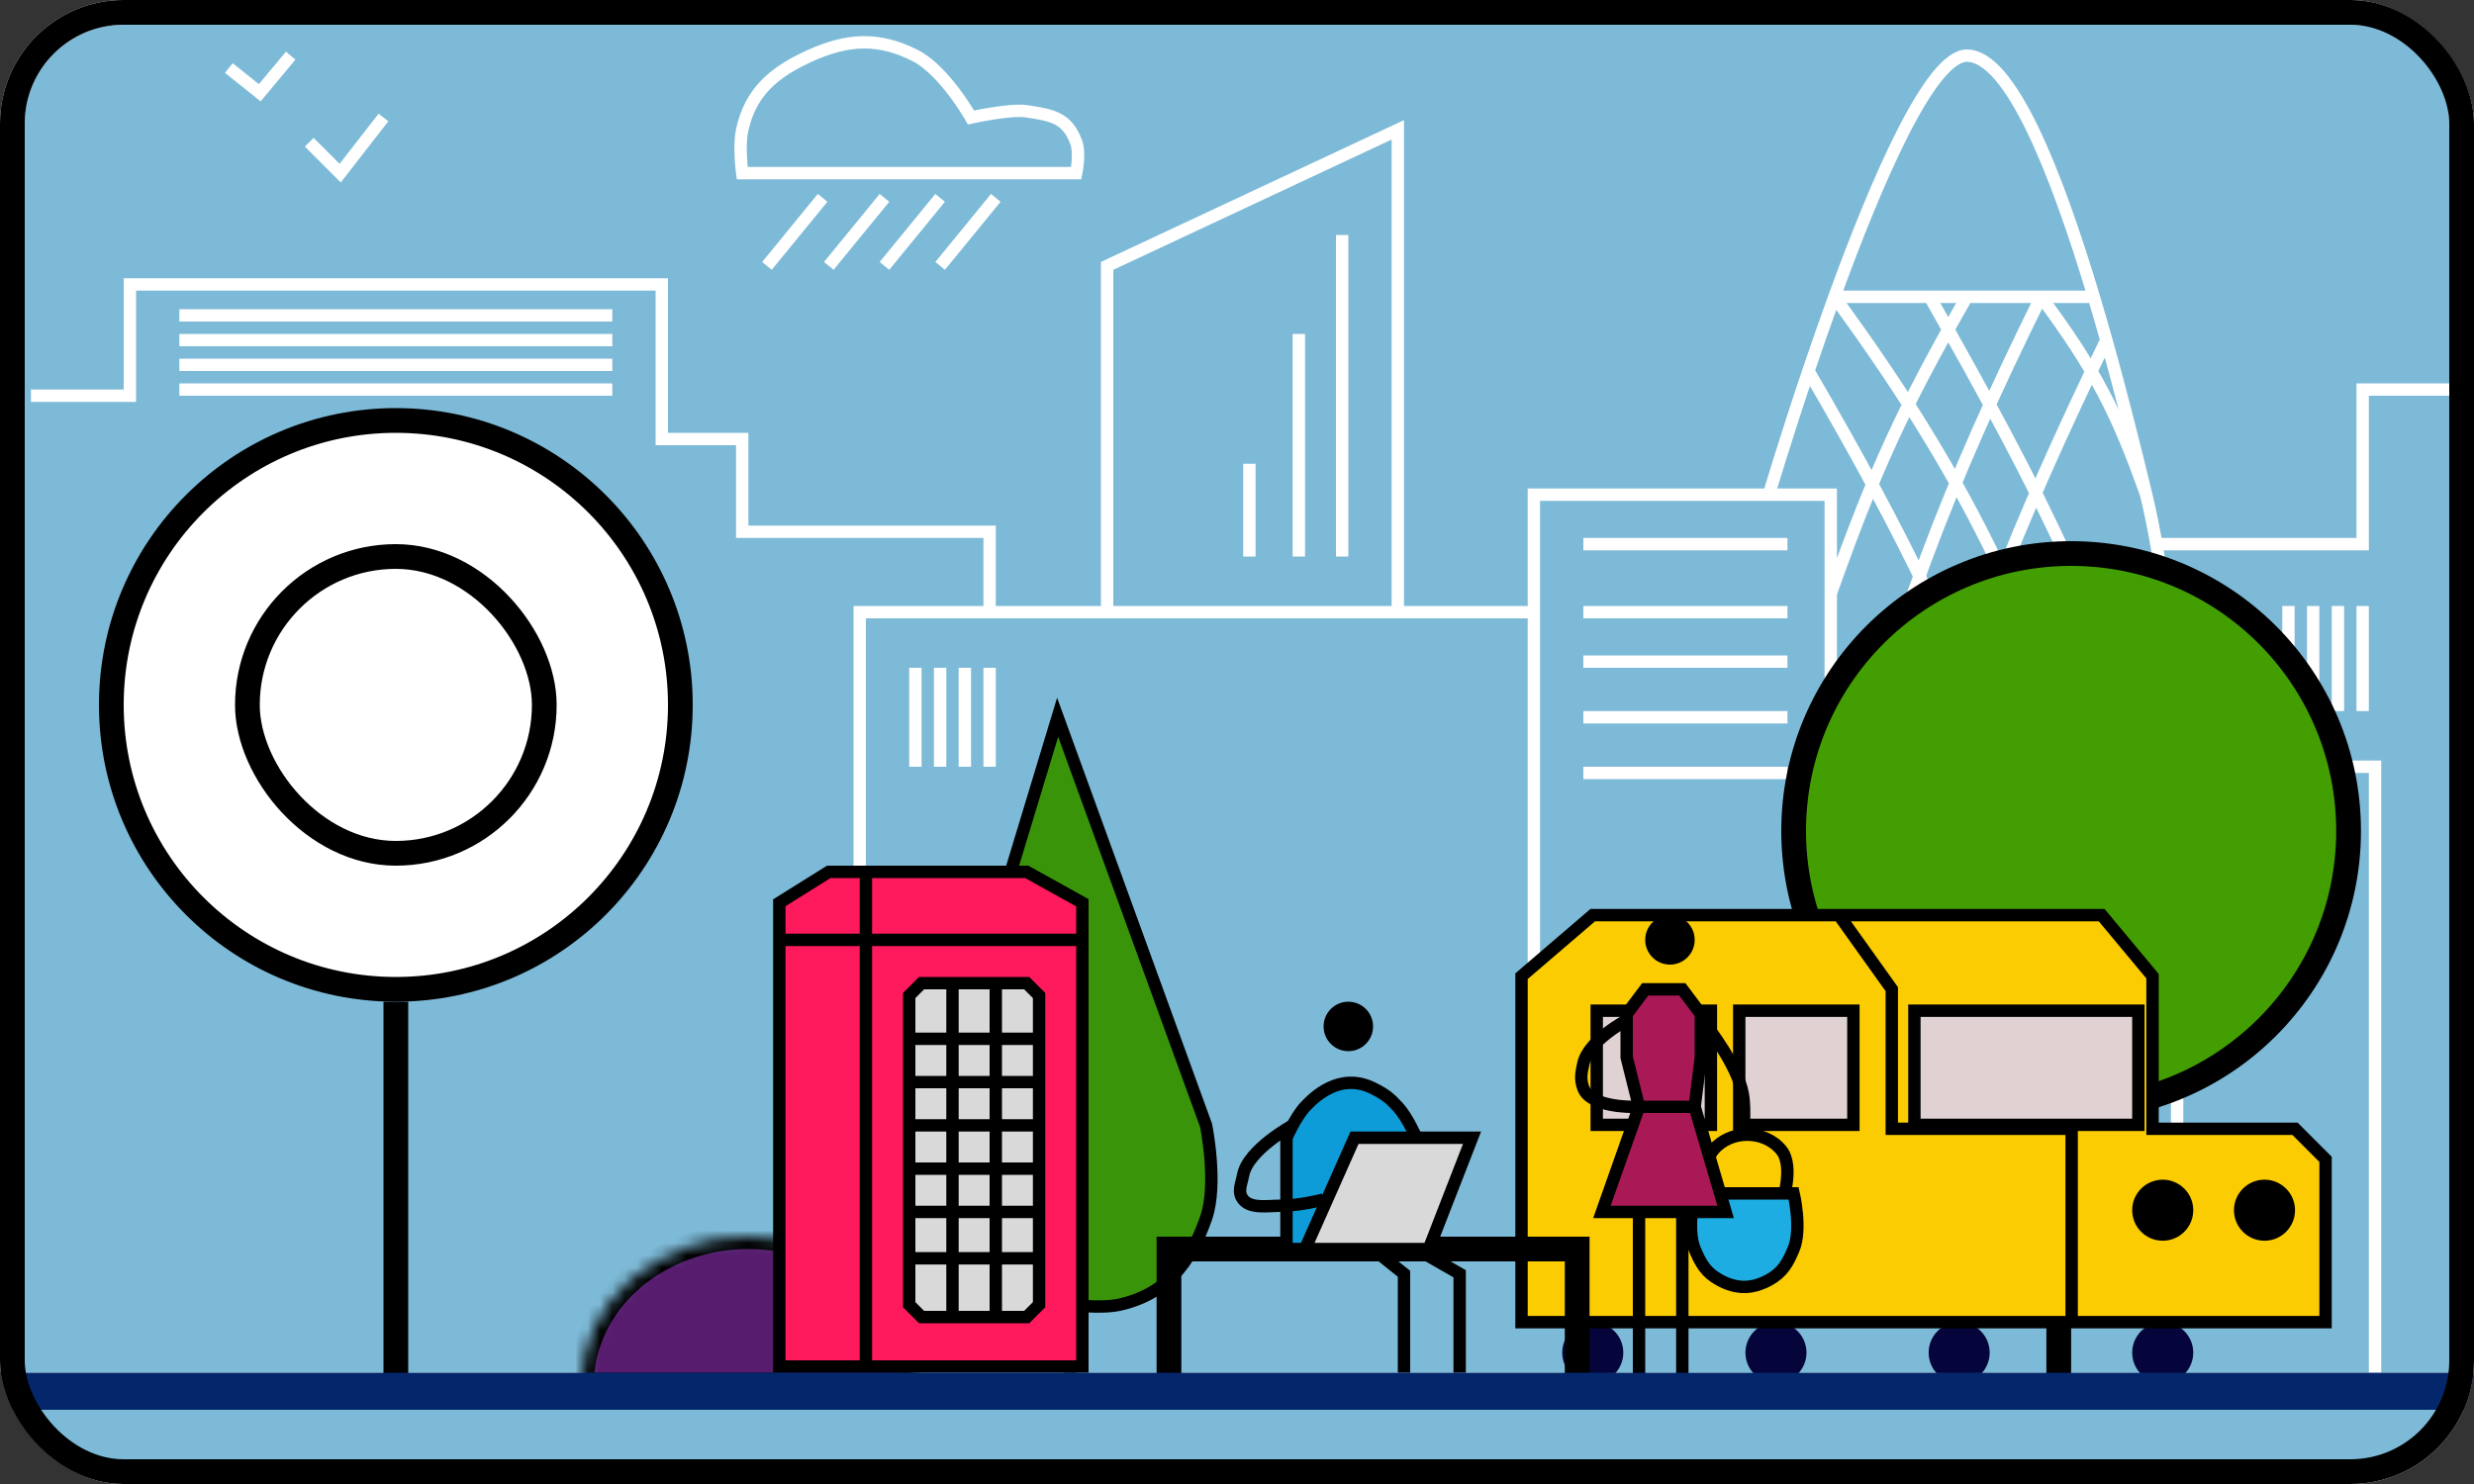 <svg width="200" height="120" viewBox="0 0 200 120" fill="none" xmlns="http://www.w3.org/2000/svg">
<rect x="0" y="0" width="200" height="120" fill="#333333" stroke="none"/>
<g clip-path="url(#clip0_3_3346)">
<rect width="200" height="120" rx="10" fill="white"/>
<path d="M2 10C2 5.582 5.582 2 10 2H190C194.418 2 198 5.582 198 10V111H2V10Z" fill="#7DBAD7"/>
<path d="M2.5 32H10.5V23H53.5V35.5H60V43H80V49.5M80 49.5H69.5V94M80 49.5H89.5M69.5 113V111M124 49.5V40H143M124 49.5H113M124 49.5V91.5M89.5 49.5V21.5L113 10.5V49.5M89.5 49.5H113M143 40H148V48M143 40C143 40 144.286 35.652 146.193 30M173.5 40C171.155 33.353 169.33 29.837 165 24M173.5 40C172.643 36.43 171.542 32.003 170.277 27.5M173.5 40C173.81 41.293 174.083 42.634 174.323 44M176 69.5C170.279 50.108 165.131 40.13 156 24M176 69.5C176 69.5 176.089 66.457 175.966 62M176 69.5V91.25M101 37.5V45M105 27V45M108.5 19V45M14.5 25.5H49.5M14.5 27.5H49.5M14.5 29.5H49.5M14.5 31.5H49.5M74 54V62M76 54V62M78 54V62M80 54V62M128 44H144.5M144.5 49.5H128M144.5 53.5H128M144.5 58H128M144.5 62.5H128M148.293 24C151.718 14.582 156.069 4.5 159 4.5C162.522 4.5 166.25 13.933 169.263 24M148.293 24C147.54 26.07 146.832 28.108 146.193 30M148.293 24C159.972 39.952 164.035 50.009 171 69.5M148.293 24H156M169.263 24H165M169.263 24C169.611 25.163 169.949 26.334 170.277 27.5M146.193 30C154.199 43.727 158.311 52.397 165 69.5M156 24H159M165 24C157.268 39.674 153.561 49.67 148 69.5M165 24H159M148 69.5V48M148 69.5V91.25M159 24C153.911 32.866 151.498 38.118 148 48M170.277 27.5C162.744 43.106 159.217 52.328 154 69.5M174.323 44H191V31.5H200M174.323 44C175.421 50.251 175.827 57.011 175.966 62M175.966 62H192V113M185 49V57.5M187 49V57.5M189 49V57.5M191 49V57.5M62 21.5L66.5 16M67 21.5L71.5 16M71.5 21.5L76 16M76 21.5L80.5 16M18.5 5.5L21 7.5L23.5 4.5M25 11.5L27.5 14L31 9.5M60 14H87C87 14 87.337 12.416 87 11.5C86.274 9.526 85.08 9.313 83 9C81.648 8.797 78.5 9.5 78.5 9.5C78.5 9.5 76.341 5.692 74 4.5C71.042 2.994 68.526 3.134 65.5 4.5C62.603 5.808 60.685 7.396 60 10.5C59.706 11.835 60 14 60 14Z" stroke="white"/>
<line x1="166.431" y1="111.24" x2="166.431" y2="90.621" stroke="black" stroke-width="2"/>
<line x1="160.64" y1="90.851" x2="166.263" y2="96.475" stroke="black" stroke-width="2"/>
<circle cx="167.431" cy="67.191" r="22.431" fill="#439E02" stroke="black" stroke-width="2"/>
<circle cx="154.309" cy="84.061" r="8.372" fill="#439E02" stroke="black" stroke-width="2"/>
<circle cx="2.468" cy="2.468" r="2.468" transform="matrix(-1 0 0 1 177.304 106.911)" fill="#05053C"/>
<circle cx="2.468" cy="2.468" r="2.468" transform="matrix(-1 0 0 1 160.848 106.911)" fill="#05053C"/>
<circle cx="2.468" cy="2.468" r="2.468" transform="matrix(-1 0 0 1 146.038 106.911)" fill="#05053C"/>
<circle cx="2.468" cy="2.468" r="2.468" transform="matrix(-1 0 0 1 131.228 106.911)" fill="#05053C"/>
<path d="M123 78.937V106.911H167.474H188V93.747L185.532 91.278H174.013V78.937L169.899 74H148.658H128.759L123 78.937Z" fill="#FACC01"/>
<path d="M167.474 106.911H188V93.747L185.532 91.278H174.013V78.937L169.899 74H148.658M167.474 106.911H123V78.937L128.759 74H148.658M167.474 106.911V91.278H152.934V79.987L148.658 74" stroke="black"/>
<rect x="0.5" y="-0.5" width="18.105" height="9.228" transform="matrix(-1 0 0 1 173.367 82.228)" fill="#E0D2D2" stroke="black"/>
<rect x="0.5" y="-0.5" width="9.228" height="9.228" transform="matrix(-1 0 0 1 150.329 82.228)" fill="#E0D2D2" stroke="black"/>
<rect x="0.5" y="-0.5" width="9.228" height="9.228" transform="matrix(-1 0 0 1 138.81 82.228)" fill="#E0D2D2" stroke="black"/>
<circle cx="2.468" cy="2.468" r="2.468" transform="matrix(-1 0 0 1 177.304 95.392)" fill="black"/>
<circle cx="2.468" cy="2.468" r="2.468" transform="matrix(-1 0 0 1 185.532 95.392)" fill="black"/>
<path d="M90.5 105.5C88.975 105.839 86.5 105.5 86.5 105.5C86.5 105.5 84.344 105.75 83 105.5C79.061 104.766 76.846 102.274 75.5 98.5C74.516 95.741 75.5 91 75.5 91L85.5 58L97.5 91C97.5 91 98.465 95.734 97.5 98.5C96.227 102.15 94.274 104.661 90.5 105.5Z" fill="#39940A"/>
<path d="M86.5 111V105.5M86.5 105.5C86.5 105.5 88.975 105.839 90.5 105.5C94.274 104.661 96.227 102.15 97.5 98.5C98.465 95.734 97.5 91 97.5 91L85.5 58L75.5 91C75.5 91 74.516 95.741 75.5 98.5C76.846 102.274 79.061 104.766 83 105.5C84.344 105.75 86.5 105.5 86.5 105.5Z" stroke="black"/>
<path d="M3 114H197V114C197 116.209 195.209 118 193 118H7C4.791 118 3 116.209 3 114V114Z" fill="#7DBAD7"/>
<mask id="path-23-inside-1_3_3346" fill="white">
<path d="M74 112C74 110.424 73.651 108.864 72.972 107.408C72.294 105.952 71.299 104.629 70.046 103.515C68.792 102.4 67.304 101.517 65.666 100.913C64.028 100.31 62.273 100 60.5 100C58.727 100 56.972 100.31 55.334 100.913C53.696 101.517 52.208 102.4 50.954 103.515C49.7 104.629 48.706 105.952 48.028 107.408C47.349 108.864 47 110.424 47 112L60.5 112H74Z"/>
</mask>
<path d="M74 112C74 110.424 73.651 108.864 72.972 107.408C72.294 105.952 71.299 104.629 70.046 103.515C68.792 102.4 67.304 101.517 65.666 100.913C64.028 100.31 62.273 100 60.5 100C58.727 100 56.972 100.31 55.334 100.913C53.696 101.517 52.208 102.4 50.954 103.515C49.7 104.629 48.706 105.952 48.028 107.408C47.349 108.864 47 110.424 47 112L60.5 112H74Z" fill="#571C6E" stroke="black" stroke-width="2" mask="url(#path-23-inside-1_3_3346)"/>
<line x1="32" y1="113" x2="32" y2="81" stroke="black" stroke-width="2"/>
<circle cx="32" cy="57" r="23" fill="white" stroke="black" stroke-width="2"/>
<rect x="20" y="45" width="24" height="24" rx="12" fill="white" stroke="black" stroke-width="2"/>
<path d="M63 73V110.5H87.5V73L83 70.5H67L63 73Z" fill="#FF195D" stroke="black"/>
<path d="M74.5 106.5L73.5 105.5V101.75V98V94.5V91V87.5V84V80.5L74.5 79.5H77H80.5H83L84 80.5V84V87.5V91V94.5V98V101.75V105.5L83 106.5H80.5H77H74.5Z" fill="#D9D9D9"/>
<path d="M70 110.5V70.5M63 76H87.5M73.5 84V80.5L74.5 79.5H77M73.5 84H84M73.5 84V87.5M84 84V80.5L83 79.5H80.5M84 84V87.5M73.5 87.5H84M73.5 87.5V91M84 87.5V91M73.5 91H84M73.5 91V94.5M84 91V94.5M73.5 94.5H84M73.5 94.5V98M84 94.5V98M73.5 98H84M73.5 98V101.75M84 98V101.75M73.5 101.75V105.5L74.5 106.5H77M73.5 101.75H84M84 101.75V105.5L83 106.5H80.5M77 106.5V79.5M77 106.5H80.5M77 79.5H80.5M80.5 79.5V106.5" stroke="black"/>
<path d="M94.5 111.5V101H127.5V111.5" stroke="black" stroke-width="2"/>
<path d="M104 101H111H114.5V92C114.5 92 113.775 90.334 113 89.5C112.335 88.785 112 88.5 111 88C108.28 86.64 106.165 88.785 105.5 89.5C104.725 90.334 104 92 104 92V101Z" fill="#0D9CD7"/>
<path d="M113.5 111V103L111 101M111 101H104V92C104 92 104.725 90.334 105.5 89.5C106.165 88.785 108.28 86.64 111 88C112 88.5 112.335 88.785 113 89.5C113.775 90.334 114.5 92 114.5 92V101M111 101H114.5M114.5 101L118 103V111" stroke="black"/>
<path d="M104.5 91C104.5 91 100.894 92.962 100.5 95C100.352 95.767 100.012 96.39 100.5 97C101.11 97.762 102.524 97.5 103.5 97.5C105.062 97.5 107 97 107 97" stroke="black"/>
<path d="M109.5 92L105.5 101H115.5L119 92H109.5Z" fill="#D9D9D9" stroke="black"/>
<circle cx="109" cy="83" r="2" fill="black"/>
<path d="M138.5 97.5C138.5 97.5 137.387 94.36 138.5 93C139.86 91.338 142.64 91.338 144 93C145.113 94.36 144 97.5 144 97.5" stroke="black"/>
<path d="M145 96.5H144H138.5H138H137C137 96.5 136.321 99.379 137 101C137.483 102.153 137.904 102.899 139 103.5C140.37 104.251 141.63 104.251 143 103.5C144.096 102.899 144.517 102.153 145 101C145.679 99.379 145 96.5 145 96.5Z" fill="#1DADE3" stroke="black"/>
<path d="M132.5 98H129.5L132.5 89.5L131.5 85.5V82L133 80H136L137.5 82V85.5L137 89.5L139.5 98H136H132.5Z" fill="#A91955"/>
<path d="M132.5 111.5V98M132.5 98H129.5L132.5 89.5M132.5 98H136M132.5 89.5L131.5 85.5V82L133 80H136L137.5 82V85.5L137 89.5M132.5 89.5H137M137 89.5L139.5 98H136M136 98V111.5" stroke="black"/>
<path d="M138.392 82.69C138.221 82.473 137.906 82.437 137.69 82.608C137.473 82.779 137.437 83.094 137.608 83.31L138.392 82.69ZM140.892 88.478L141.384 88.39L140.892 88.478ZM138 83C137.608 83.31 137.608 83.31 137.608 83.31C137.608 83.31 137.608 83.31 137.608 83.31C137.608 83.31 137.608 83.31 137.608 83.31C137.608 83.311 137.609 83.311 137.609 83.312C137.61 83.313 137.612 83.315 137.614 83.317C137.618 83.323 137.624 83.331 137.633 83.342C137.65 83.364 137.676 83.398 137.709 83.441C137.775 83.528 137.871 83.656 137.987 83.817C138.22 84.14 138.536 84.594 138.863 85.119C139.529 86.187 140.206 87.488 140.4 88.567L141.384 88.39C141.155 87.111 140.386 85.672 139.712 84.59C139.369 84.041 139.041 83.568 138.798 83.231C138.676 83.063 138.575 82.929 138.505 82.836C138.47 82.79 138.442 82.754 138.423 82.729C138.413 82.717 138.406 82.707 138.401 82.701C138.398 82.697 138.396 82.695 138.395 82.693C138.394 82.692 138.393 82.691 138.393 82.691C138.393 82.691 138.392 82.69 138.392 82.69C138.392 82.69 138.392 82.69 138.392 82.69C138.392 82.69 138.392 82.69 138 83ZM140.4 88.567C140.511 89.187 140.514 90.022 140.484 90.726C140.469 91.073 140.446 91.379 140.428 91.598C140.419 91.708 140.41 91.795 140.404 91.855C140.401 91.885 140.399 91.907 140.397 91.922C140.397 91.93 140.396 91.936 140.396 91.939C140.395 91.941 140.395 91.943 140.395 91.943C140.395 91.944 140.395 91.944 140.395 91.944C140.395 91.944 140.395 91.944 140.395 91.944C140.395 91.944 140.395 91.944 140.395 91.944C140.395 91.944 140.395 91.944 140.892 92C141.389 92.056 141.389 92.056 141.389 92.056C141.389 92.056 141.389 92.056 141.389 92.055C141.389 92.055 141.389 92.055 141.389 92.055C141.389 92.055 141.389 92.054 141.389 92.053C141.389 92.052 141.389 92.05 141.39 92.048C141.39 92.043 141.391 92.037 141.392 92.028C141.394 92.011 141.396 91.986 141.399 91.954C141.406 91.89 141.415 91.797 141.424 91.683C141.444 91.453 141.467 91.133 141.483 90.769C141.513 90.052 141.516 89.125 141.384 88.39L140.4 88.567Z" fill="black"/>
<path d="M131.5 82.5C131.5 82.5 128.419 84.113 128 86C127.831 86.762 127.725 87.269 128 88C128.588 89.561 132 89.5 132 89.5" stroke="black"/>
<circle cx="135" cy="76" r="2" fill="black"/>
<line y1="112.5" x2="200" y2="112.5" stroke="#04276B" stroke-width="3"/>
</g>
<rect x="1" y="1" width="198" height="118" rx="9" stroke="black" stroke-width="2"/>
<defs>
<clipPath id="clip0_3_3346">
<rect width="200" height="120" rx="10" fill="white"/>
</clipPath>
</defs>
</svg>

